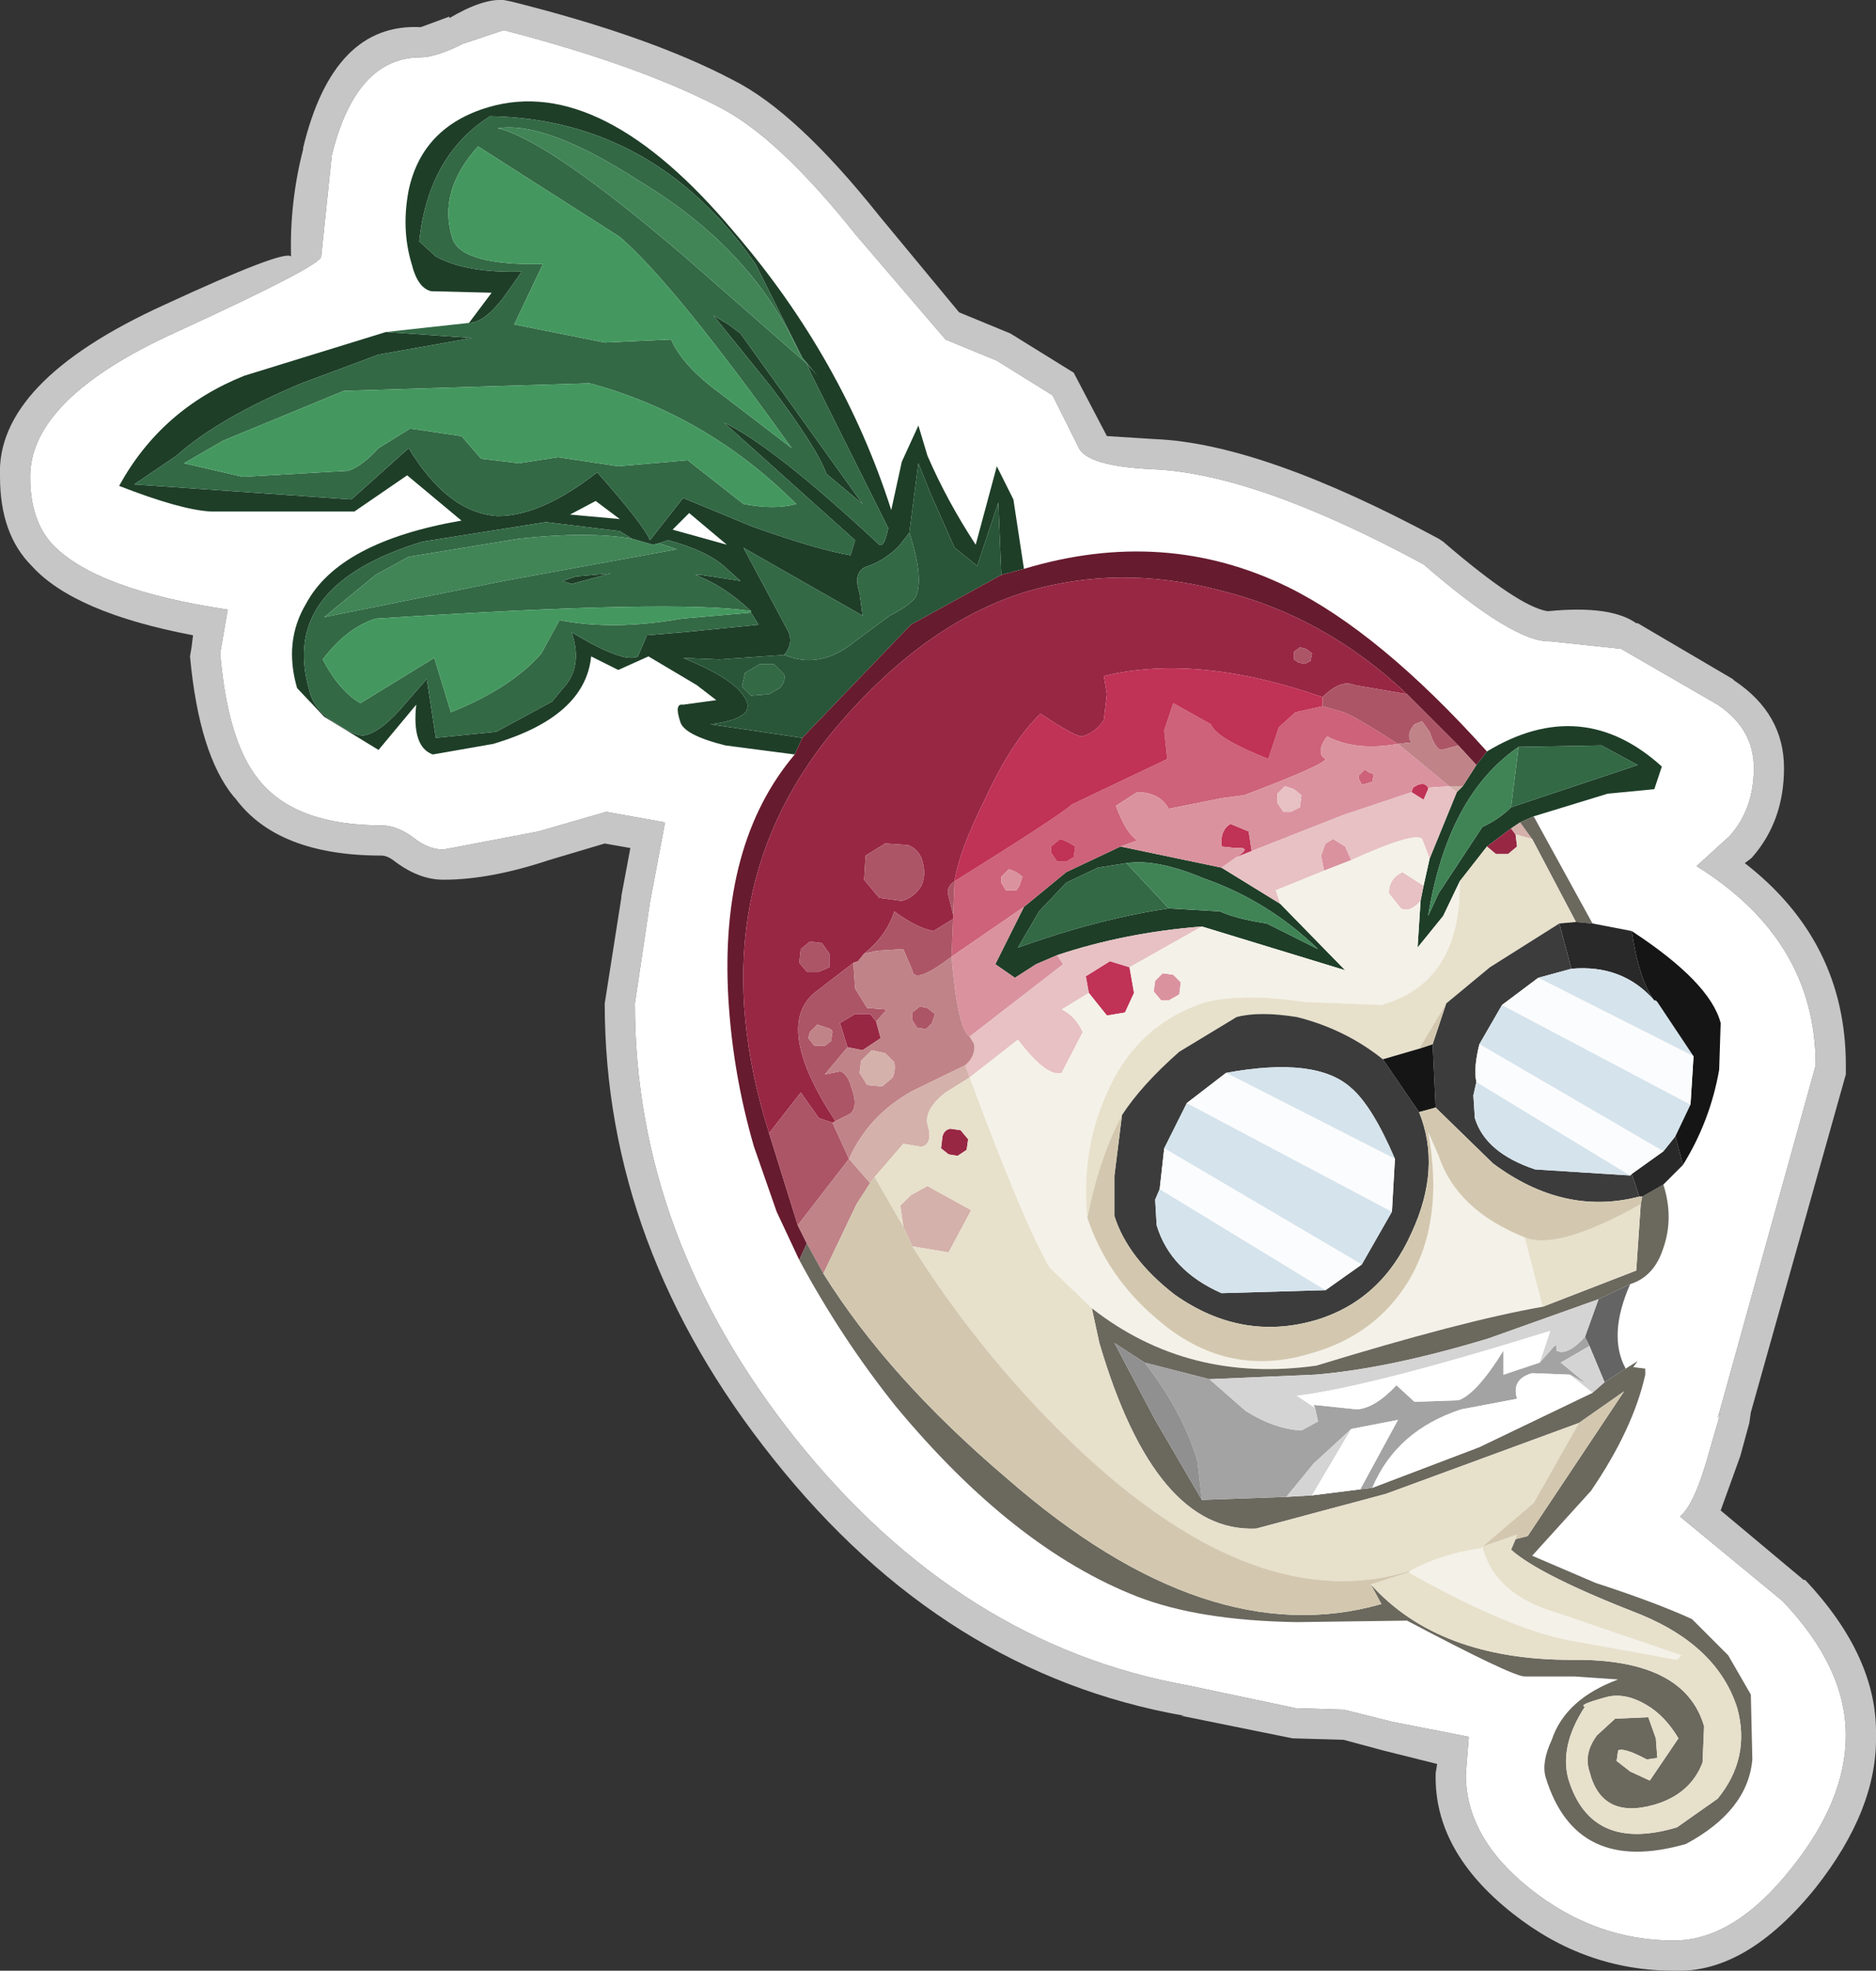 <?xml version="1.0" encoding="UTF-8" standalone="no"?>
<svg xmlns:ffdec="https://www.free-decompiler.com/flash" xmlns:xlink="http://www.w3.org/1999/xlink" ffdec:objectType="shape" height="65.3px" width="62.2px" xmlns="http://www.w3.org/2000/svg">
  <rect width="100%" height="100%" fill="#333333" stroke="none"/>
  <g transform="matrix(1.0, 0.0, 0.0, 1.0, 31.05, 32.7)">
    <path d="M-14.35 -32.7 L-14.1 -32.65 Q-9.5 -31.5 -6.75 -30.05 -4.65 -29.0 -1.9 -25.55 L0.75 -22.35 2.45 -21.65 4.55 -20.35 5.65 -18.25 7.25 -18.15 Q10.8 -18.0 16.65 -14.85 L16.8 -14.75 Q19.3 -12.6 20.25 -12.45 L20.3 -12.45 Q22.35 -12.65 23.2 -12.05 L23.25 -12.05 26.4 -10.2 26.45 -10.15 Q28.1 -9.05 28.1 -7.25 28.1 -5.5 27.05 -4.3 L27.0 -4.25 26.8 -4.1 Q30.15 -1.5 30.15 2.6 L30.15 2.9 27.0 14.1 26.95 14.45 26.65 15.55 26.0 17.35 28.75 19.65 28.8 19.65 Q31.2 22.2 31.15 24.8 31.2 27.25 29.15 29.85 26.85 32.7 24.45 32.6 21.5 32.6 19.1 30.7 16.5 28.65 16.55 26.1 L16.55 26.05 16.6 25.75 14.8 25.3 13.5 24.95 11.8 24.9 8.1 24.15 8.2 24.15 Q0.25 22.75 -5.4 15.65 -11.0 8.65 -11.0 0.55 L-10.45 -2.95 -10.45 -3.0 -10.15 -4.6 -11.0 -4.75 -12.85 -4.2 Q-14.8 -3.55 -16.35 -3.55 -17.15 -3.55 -17.95 -4.15 -18.2 -4.35 -18.4 -4.35 -21.85 -4.35 -23.25 -6.25 L-23.3 -6.3 Q-24.45 -7.7 -24.75 -10.95 L-24.7 -11.25 -24.65 -11.65 Q-28.6 -12.4 -30.0 -13.95 -31.05 -15.0 -31.05 -16.9 -31.2 -20.05 -25.6 -22.6 -21.6 -24.45 -21.4 -24.2 -21.45 -26.0 -21.0 -27.75 L-21.0 -27.8 Q-20.0 -31.95 -17.1 -31.8 L-16.15 -32.15 -16.15 -32.1 Q-15.05 -32.75 -14.35 -32.7 M-14.35 -31.7 L-15.7 -31.25 Q-16.6 -30.8 -17.1 -30.8 -19.25 -30.8 -20.05 -27.55 L-20.4 -24.2 Q-20.4 -23.9 -25.2 -21.7 -30.05 -19.5 -30.05 -16.9 -30.05 -15.45 -29.3 -14.65 -27.85 -13.15 -23.5 -12.5 L-23.75 -11.05 Q-23.5 -8.15 -22.5 -6.9 -21.3 -5.35 -18.4 -5.35 -17.9 -5.35 -17.35 -4.95 -16.85 -4.55 -16.35 -4.55 L-13.2 -5.15 -10.95 -5.8 -9.0 -5.45 -9.5 -2.8 -10.0 0.55 Q-10.0 8.3 -4.65 15.0 0.8 21.8 8.35 23.15 L11.9 23.9 13.5 23.95 15.1 24.35 17.65 24.85 17.55 26.1 Q17.55 28.2 19.7 29.9 21.85 31.6 24.45 31.6 26.45 31.6 28.35 29.2 30.15 26.95 30.15 24.8 30.15 22.55 28.05 20.35 L24.65 17.55 Q25.15 17.15 25.65 15.3 L26.0 14.1 25.9 14.3 29.15 2.6 Q29.15 -1.55 25.2 -4.0 L26.3 -5.0 Q27.1 -5.9 27.1 -7.25 27.1 -8.55 25.9 -9.35 L22.7 -11.2 20.35 -11.45 Q19.15 -11.4 16.15 -14.0 10.6 -17.0 7.2 -17.15 4.95 -17.25 4.7 -17.9 L3.85 -19.6 2.0 -20.75 0.3 -21.45 -2.7 -24.95 Q-5.25 -28.15 -7.2 -29.15 -9.9 -30.55 -14.35 -31.7" fill="#c6c6c6" fill-rule="evenodd" stroke="none"/>
    <path d="M-14.35 -31.7 Q-9.9 -30.55 -7.2 -29.15 -5.25 -28.15 -2.7 -24.95 L0.3 -21.45 2.0 -20.75 3.85 -19.6 4.7 -17.9 Q4.95 -17.25 7.2 -17.15 10.6 -17.0 16.15 -14.0 19.15 -11.4 20.35 -11.45 L22.7 -11.2 25.9 -9.35 Q27.1 -8.55 27.1 -7.25 27.1 -5.9 26.3 -5.0 L25.2 -4.0 Q29.15 -1.55 29.15 2.6 L25.9 14.3 26.0 14.1 25.65 15.3 Q25.15 17.15 24.65 17.55 L28.05 20.35 Q30.15 22.55 30.15 24.8 30.15 26.95 28.35 29.2 26.45 31.6 24.45 31.6 21.85 31.6 19.7 29.9 17.55 28.2 17.55 26.1 L17.65 24.85 15.1 24.35 13.5 23.95 11.9 23.9 8.35 23.15 Q0.8 21.8 -4.65 15.0 -10.0 8.3 -10.0 0.55 L-9.5 -2.8 -9.0 -5.45 -10.95 -5.8 -13.2 -5.15 -16.35 -4.55 Q-16.85 -4.55 -17.35 -4.95 -17.9 -5.35 -18.4 -5.35 -21.3 -5.35 -22.5 -6.9 -23.5 -8.15 -23.75 -11.05 L-23.5 -12.5 Q-27.85 -13.15 -29.3 -14.65 -30.05 -15.45 -30.05 -16.9 -30.05 -19.5 -25.2 -21.7 -20.4 -23.9 -20.4 -24.2 L-20.05 -27.55 Q-19.25 -30.8 -17.1 -30.8 -16.6 -30.8 -15.7 -31.25 L-14.35 -31.7" fill="#ffffff" fill-rule="evenodd" stroke="none"/>
    <path d="M-15.5 -22.0 L-14.75 -23.0 -16.75 -23.05 Q-17.2 -23.15 -17.4 -23.95 -17.75 -25.1 -17.5 -26.4 -17.05 -28.5 -14.85 -29.15 -11.1 -30.25 -6.7 -25.0 -3.1 -20.8 -1.5 -15.8 L-1.15 -17.4 -0.6 -18.6 -0.3 -17.6 Q0.35 -16.1 1.3 -14.65 L2.0 -17.25 2.55 -16.15 2.9 -13.85 2.15 -13.65 2.05 -16.05 1.35 -13.95 0.6 -14.55 -0.2 -16.35 -0.6 -17.35 -0.9 -15.05 -1.25 -14.6 Q-1.7 -14.15 -2.25 -13.95 -2.8 -13.8 -2.55 -13.05 L-2.45 -12.3 -6.4 -14.55 -4.9 -11.75 Q-4.75 -11.35 -5.05 -11.0 L-7.2 -10.85 -8.4 -10.9 Q-6.8 -10.25 -6.4 -9.65 -5.85 -8.9 -7.5 -8.7 L-4.45 -8.25 -4.7 -7.7 -7.0 -8.0 Q-8.4 -8.35 -8.5 -8.8 -8.7 -9.4 -8.4 -9.35 L-7.3 -9.5 -7.95 -10.0 -9.55 -10.95 -10.55 -10.5 -11.45 -10.95 Q-11.65 -8.95 -14.7 -8.05 L-16.7 -7.7 Q-17.4 -7.95 -17.25 -9.35 L-18.5 -7.85 -20.3 -8.95 -21.2 -9.9 Q-21.65 -11.45 -20.9 -12.7 -19.8 -14.75 -15.75 -15.45 L-17.55 -16.95 -19.3 -15.75 -24.05 -15.75 Q-25.05 -15.8 -27.1 -16.6 -25.7 -19.15 -22.95 -20.25 L-18.25 -21.7 -15.4 -21.5 -18.5 -20.95 -21.05 -20.0 Q-23.8 -18.85 -25.2 -17.6 L-26.6 -16.65 -19.4 -16.15 -17.5 -17.85 Q-16.2 -15.7 -14.55 -15.6 -13.1 -15.6 -11.25 -17.05 -9.7 -15.3 -9.5 -14.8 L-8.4 -16.2 -6.1 -15.25 Q-4.0 -14.5 -2.85 -14.3 L-2.7 -14.8 -7.05 -18.7 Q-5.45 -17.95 -1.95 -14.7 -1.75 -14.45 -1.6 -15.2 L-4.15 -20.3 -4.3 -20.65 -3.95 -20.25 -4.45 -20.85 -6.0 -23.95 Q-9.35 -28.75 -14.8 -28.85 -16.85 -27.55 -17.15 -24.7 L-16.6 -24.2 Q-15.6 -23.65 -13.75 -23.7 L-14.35 -22.85 Q-15.0 -22.0 -15.5 -22.0 M18.25 -7.8 Q21.4 -9.7 24.05 -7.3 L23.8 -6.55 22.25 -6.4 19.8 -5.65 19.35 -5.45 19.05 -5.25 18.25 -4.65 17.35 -3.5 16.8 -2.35 15.95 -1.3 16.05 -2.85 16.15 -3.35 16.35 -4.25 17.25 -6.45 17.45 -6.65 17.9 -7.35 18.25 -7.8 M2.9 -2.65 L4.3 -3.8 6.1 -4.65 9.45 -3.95 11.4 -2.75 13.55 -0.55 8.8 -2.0 Q6.25 -1.8 4.0 -1.05 L3.3 -0.75 2.6 -0.3 1.95 -0.75 2.9 -2.65 M6.3 -4.1 L5.35 -3.95 4.3 -3.45 3.4 -2.5 2.7 -1.3 Q5.35 -2.25 7.7 -2.6 L9.4 -2.5 Q9.95 -2.25 10.95 -2.1 L12.65 -1.25 Q11.0 -2.85 8.85 -3.6 7.3 -4.25 6.3 -4.1 M19.3 -7.95 Q16.95 -6.35 16.3 -2.35 L16.65 -3.1 18.1 -5.3 Q18.65 -5.55 19.05 -5.95 L23.25 -7.35 22.05 -8.0 19.3 -7.95 M-6.5 -21.65 L-2.45 -16.0 -3.65 -17.0 Q-3.95 -17.85 -5.5 -19.9 L-7.4 -22.25 -6.9 -21.95 -6.5 -21.65 M-9.2 -14.7 L-9.4 -14.65 -10.1 -14.85 -10.5 -15.1 -12.95 -15.4 -17.05 -14.75 Q-21.8 -13.3 -20.8 -9.85 -20.65 -9.15 -19.85 -8.7 -19.2 -8.25 -18.9 -8.35 -18.35 -8.5 -17.6 -9.4 L-16.9 -10.2 -16.6 -8.25 -14.6 -8.45 -12.75 -9.45 -12.25 -10.05 Q-11.75 -10.75 -12.1 -11.75 -10.35 -10.7 -9.9 -10.95 L-9.6 -11.65 -8.4 -11.75 -5.9 -12.0 -6.15 -12.4 -6.15 -12.45 Q-7.05 -13.3 -8.0 -13.65 L-7.8 -13.65 -6.5 -13.45 -7.0 -13.9 Q-7.6 -14.45 -8.9 -14.8 L-9.2 -14.7 M-8.2 -15.7 L-8.75 -15.15 -6.95 -14.65 -8.2 -15.7 M-10.5 -15.5 L-11.3 -16.1 -12.15 -15.65 -10.5 -15.5 M-12.1 -13.35 L-12.4 -13.45 -11.95 -13.6 -10.8 -13.7 -12.1 -13.35" fill="#1e3e28" fill-rule="evenodd" stroke="none"/>
    <path d="M-4.45 -8.25 L-7.5 -8.7 Q-5.85 -8.9 -6.4 -9.65 -6.8 -10.25 -8.4 -10.9 L-7.2 -10.85 -5.05 -11.0 Q-3.85 -10.5 -2.7 -11.45 L-1.55 -12.3 Q-0.95 -12.6 -0.7 -12.9 -0.4 -13.5 -0.9 -15.05 L-0.6 -17.35 -0.2 -16.35 0.6 -14.55 1.35 -13.95 2.05 -16.05 2.15 -13.65 -0.85 -12.0 -4.45 -8.25 M-6.45 -9.95 L-6.15 -9.65 -5.55 -9.7 -5.2 -9.9 Q-5.0 -10.1 -5.05 -10.35 L-5.4 -10.7 -5.85 -10.7 -6.35 -10.4 -6.45 -9.95" fill="#295638" fill-rule="evenodd" stroke="none"/>
    <path d="M-4.7 -7.7 L-4.45 -8.25 -0.85 -12.0 2.15 -13.65 2.9 -13.85 Q7.55 -15.25 11.65 -13.25 14.7 -11.75 18.25 -7.8 L17.9 -7.35 17.3 -8.0 15.6 -9.7 Q12.85 -12.3 9.35 -13.15 6.05 -14.0 3.0 -13.1 -0.45 -12.05 -3.45 -8.45 -8.0 -2.9 -5.55 4.85 L-4.6 7.9 -4.3 8.5 -4.55 9.05 -5.3 7.45 -6.05 5.3 Q-6.75 2.9 -6.9 0.4 -7.2 -4.75 -4.7 -7.7" fill="#671b2e" fill-rule="evenodd" stroke="none"/>
    <path d="M-5.55 4.85 Q-8.0 -2.9 -3.45 -8.45 -0.45 -12.05 3.0 -13.1 6.05 -14.0 9.35 -13.15 12.85 -12.3 15.6 -9.7 L13.85 -10.0 Q13.4 -10.2 12.8 -9.6 8.65 -11.05 5.55 -10.3 L5.65 -9.7 5.55 -8.85 Q5.3 -8.45 4.85 -8.3 4.65 -8.25 3.45 -9.05 2.5 -8.15 1.6 -6.2 0.75 -4.5 0.6 -3.5 0.3 -3.3 0.4 -3.0 L0.55 -2.4 0.55 -2.3 0.55 -2.25 -0.1 -1.85 Q-0.65 -1.95 -1.4 -2.5 -1.65 -1.7 -2.4 -1.1 L-2.6 -0.85 -2.75 -0.8 -4.05 0.2 Q-5.4 1.35 -3.35 4.45 L-3.45 4.5 -3.9 4.35 -4.5 3.5 -5.55 4.85 M11.85 -10.85 L12.0 -10.75 12.2 -10.7 12.4 -10.8 12.45 -11.05 12.25 -11.2 12.05 -11.25 11.85 -11.1 11.85 -10.85 M19.05 -5.25 L19.2 -5.05 19.25 -4.65 18.95 -4.4 18.55 -4.4 18.25 -4.65 19.05 -5.25 M-2.4 -3.55 L-1.9 -2.95 -1.15 -2.85 Q-0.75 -2.95 -0.5 -3.35 -0.35 -3.7 -0.45 -4.1 -0.55 -4.55 -0.95 -4.7 L-1.7 -4.75 -2.35 -4.35 -2.4 -3.55 M-4.55 -0.8 L-4.3 -0.5 -3.9 -0.5 -3.55 -0.65 -3.55 -1.1 -3.8 -1.45 -4.2 -1.5 -4.5 -1.25 -4.55 -0.8 M-2.0 1.15 L-1.85 1.7 -2.45 2.1 -2.95 2.0 -3.2 1.2 -2.7 0.9 -2.2 0.9 -2.0 1.15 M0.15 5.35 L0.2 4.95 Q0.25 4.75 0.45 4.7 L0.8 4.75 1.05 5.05 1.0 5.4 0.7 5.6 0.4 5.55 0.15 5.35" fill="#982744" fill-rule="evenodd" stroke="none"/>
    <path d="M0.6 -3.5 Q4.05 -5.65 4.5 -6.05 L7.65 -7.55 7.55 -8.5 7.85 -9.4 9.1 -8.7 Q9.25 -8.25 11.0 -7.55 L11.35 -8.6 11.9 -9.1 12.8 -9.3 13.5 -9.1 Q13.9 -8.95 15.3 -8.05 13.9 -7.8 12.95 -8.3 12.55 -7.75 12.9 -7.55 12.85 -7.35 10.2 -6.35 L9.45 -6.25 7.7 -5.9 Q7.4 -6.45 6.65 -6.45 L5.95 -6.0 Q6.25 -5.15 6.65 -4.85 L6.1 -4.65 4.3 -3.8 2.9 -2.65 0.5 -1.0 0.55 -2.25 0.55 -2.3 0.55 -2.4 0.6 -3.5 M3.8 -4.45 L4.0 -4.15 4.3 -4.15 4.55 -4.3 4.6 -4.65 4.35 -4.8 4.1 -4.9 3.8 -4.65 3.8 -4.45 M2.15 -3.45 L2.3 -3.2 2.65 -3.2 2.75 -3.35 2.85 -3.65 2.65 -3.8 2.4 -3.9 2.15 -3.65 2.15 -3.45 M14.0 -6.9 L14.0 -7.0 14.2 -7.2 14.35 -7.1 14.5 -7.05 14.45 -6.8 14.3 -6.75 14.1 -6.7 14.0 -6.9" fill="#cd627a" fill-rule="evenodd" stroke="none"/>
    <path d="M12.8 -9.3 L11.9 -9.1 11.35 -8.6 11.0 -7.55 Q9.25 -8.25 9.1 -8.7 L7.85 -9.4 7.55 -8.5 7.65 -7.55 4.5 -6.05 Q4.05 -5.65 0.6 -3.5 0.75 -4.5 1.6 -6.2 2.5 -8.15 3.45 -9.05 4.65 -8.25 4.85 -8.3 5.3 -8.45 5.55 -8.85 L5.65 -9.7 5.55 -10.3 Q8.65 -11.05 12.8 -9.6 L12.8 -9.3 M3.8 -4.45 L3.8 -4.65 4.1 -4.9 4.35 -4.8 4.6 -4.65 4.55 -4.3 4.3 -4.15 4.0 -4.15 3.8 -4.45 M9.95 -4.3 Q10.5 -4.65 9.9 -4.6 L9.45 -4.65 Q9.4 -5.2 9.75 -5.4 L10.35 -5.15 10.45 -4.5 9.95 -4.3 M15.75 -6.45 L15.8 -6.6 Q16.15 -6.85 16.3 -6.6 L16.3 -6.55 16.15 -6.2 15.75 -6.45 M5.05 0.2 L4.95 -0.35 5.75 -0.85 6.4 -0.65 6.55 0.2 6.25 0.85 5.65 0.95 5.05 0.2" fill="#c03256" fill-rule="evenodd" stroke="none"/>
    <path d="M0.5 -1.0 L2.9 -2.65 1.95 -0.75 2.6 -0.3 3.3 -0.75 4.0 -1.05 4.2 -0.75 1.1 1.65 Q0.7 1.4 0.5 -1.0 M6.1 -4.65 L6.65 -4.85 Q6.25 -5.15 5.95 -6.0 L6.65 -6.45 Q7.4 -6.45 7.7 -5.9 L9.45 -6.25 10.2 -6.35 Q12.85 -7.35 12.9 -7.55 12.55 -7.75 12.95 -8.3 13.9 -7.8 15.3 -8.05 L17.0 -6.65 16.3 -6.6 Q16.15 -6.85 15.8 -6.6 L15.75 -6.45 13.5 -5.7 10.45 -4.5 10.35 -5.15 9.75 -5.4 Q9.4 -5.2 9.45 -4.65 L9.9 -4.6 Q10.5 -4.65 9.95 -4.3 L9.45 -3.95 6.1 -4.65 M2.15 -3.45 L2.15 -3.65 2.4 -3.9 2.65 -3.8 2.85 -3.65 2.75 -3.35 2.65 -3.2 2.3 -3.2 2.15 -3.45 M7.2 0.15 L7.25 -0.2 7.5 -0.45 7.85 -0.4 8.1 -0.15 8.05 0.25 7.7 0.45 7.45 0.45 7.2 0.15 M12.85 -3.85 L12.75 -4.35 12.9 -4.75 13.15 -4.9 13.55 -4.65 13.75 -4.2 12.85 -3.85 M11.3 -6.1 L11.5 -5.8 11.75 -5.8 12.05 -5.95 12.1 -6.35 11.85 -6.55 11.55 -6.65 11.3 -6.4 11.3 -6.1 M14.0 -6.9 L14.1 -6.7 14.3 -6.75 14.45 -6.8 14.5 -7.05 14.35 -7.1 14.2 -7.2 14.0 -7.0 14.0 -6.9" fill="#da929f" fill-rule="evenodd" stroke="none"/>
    <path d="M15.6 -9.7 L17.3 -8.0 16.75 -7.85 Q16.55 -7.85 16.35 -8.45 L16.1 -8.8 15.85 -8.7 Q15.55 -8.35 15.75 -8.1 L15.3 -8.05 Q13.9 -8.95 13.5 -9.1 L12.8 -9.3 12.8 -9.6 Q13.4 -10.2 13.85 -10.0 L15.6 -9.7 M0.6 -3.5 L0.55 -2.4 0.4 -3.0 Q0.3 -3.3 0.6 -3.5 M0.55 -2.25 L0.5 -1.0 Q-0.75 -0.05 -0.8 -0.55 L-1.1 -1.25 -1.95 -1.2 -2.4 -1.1 Q-1.65 -1.7 -1.4 -2.5 -0.65 -1.95 -0.1 -1.85 L0.55 -2.25 M11.85 -10.85 L11.85 -11.1 12.05 -11.25 12.25 -11.2 12.45 -11.05 12.4 -10.8 12.2 -10.7 12.0 -10.75 11.85 -10.85 M-4.55 -0.8 L-4.5 -1.25 -4.2 -1.5 -3.8 -1.45 -3.55 -1.1 -3.55 -0.65 -3.9 -0.5 -4.3 -0.5 -4.55 -0.8 M-2.4 -3.55 L-2.35 -4.35 -1.7 -4.75 -0.95 -4.7 Q-0.55 -4.55 -0.45 -4.1 -0.35 -3.7 -0.5 -3.35 -0.75 -2.95 -1.15 -2.85 L-1.9 -2.95 -2.4 -3.55 M-2.75 -0.8 L-2.75 -0.7 -2.7 0.05 -2.3 0.7 -1.65 0.75 -2.0 1.15 -2.2 0.9 -2.7 0.9 -3.2 1.2 -2.95 2.0 -3.7 2.9 -3.2 2.8 Q-2.95 2.85 -2.8 3.4 -2.6 3.95 -2.85 4.2 L-3.35 4.45 Q-5.4 1.35 -4.05 0.2 L-2.75 -0.8 M-3.45 4.5 L-2.9 5.7 -4.6 7.9 -5.55 4.85 -4.5 3.5 -3.9 4.35 -3.45 4.5 M-0.8 1.1 L-0.8 0.85 -0.55 0.65 -0.3 0.7 -0.05 0.9 -0.15 1.2 -0.35 1.4 -0.65 1.35 -0.8 1.1 M-4.25 1.7 L-4.05 1.95 -3.7 1.95 -3.5 1.8 -3.45 1.5 Q-3.45 1.4 -3.65 1.35 L-3.95 1.25 -4.2 1.5 -4.25 1.7" fill="#ac5566" fill-rule="evenodd" stroke="none"/>
    <path d="M-15.5 -22.0 Q-15.0 -22.0 -14.35 -22.85 L-13.75 -23.7 Q-15.6 -23.65 -16.6 -24.2 L-17.15 -24.7 Q-16.85 -27.55 -14.8 -28.85 -9.35 -28.75 -6.0 -23.95 L-4.45 -20.85 -4.55 -21.0 Q-6.1 -24.45 -9.85 -26.7 -12.95 -28.7 -14.55 -28.45 -12.85 -28.05 -8.3 -24.15 L-4.3 -20.65 -4.15 -20.3 -1.6 -15.2 Q-1.75 -14.45 -1.95 -14.7 -5.45 -17.95 -7.05 -18.7 L-2.7 -14.8 -2.85 -14.3 Q-4.0 -14.5 -6.1 -15.25 L-8.4 -16.2 -9.5 -14.8 Q-9.7 -15.3 -11.25 -17.05 -13.1 -15.6 -14.55 -15.6 -16.2 -15.7 -17.5 -17.85 L-19.4 -16.15 -26.6 -16.65 -25.2 -17.6 Q-23.8 -18.85 -21.05 -20.0 L-18.5 -20.95 -15.4 -21.5 -18.25 -21.7 -15.5 -22.0 M-5.05 -11.0 Q-4.75 -11.35 -4.9 -11.75 L-6.4 -14.55 -2.45 -12.3 -2.55 -13.05 Q-2.8 -13.8 -2.25 -13.95 -1.7 -14.15 -1.25 -14.6 L-0.9 -15.05 Q-0.4 -13.5 -0.7 -12.9 -0.95 -12.6 -1.55 -12.3 L-2.7 -11.45 Q-3.85 -10.5 -5.05 -11.0 M7.7 -2.6 Q5.35 -2.25 2.7 -1.3 L3.4 -2.5 4.3 -3.45 5.35 -3.95 6.3 -4.1 7.7 -2.6 M19.3 -7.95 L22.05 -8.0 23.25 -7.35 19.05 -5.95 19.3 -7.95 M-15.2 -27.85 Q-16.55 -26.35 -16.05 -24.8 -15.75 -23.9 -13.05 -23.95 L-14.0 -21.95 -11.0 -21.35 -8.8 -21.45 Q-8.4 -20.55 -7.15 -19.65 L-4.8 -17.85 Q-8.7 -23.3 -10.5 -24.85 L-15.2 -27.85 M-8.25 -17.45 L-6.4 -16.0 Q-5.35 -15.8 -4.65 -16.0 -7.6 -18.95 -11.5 -20.0 L-19.65 -19.75 -23.65 -18.1 -24.95 -17.35 -23.0 -16.9 -19.5 -17.1 Q-19.05 -17.25 -18.5 -17.85 L-17.45 -18.5 -15.75 -18.25 -15.1 -17.5 -13.85 -17.35 -12.55 -17.55 -10.55 -17.25 -8.25 -17.45 M-6.5 -21.65 L-6.9 -21.95 -7.4 -22.25 -5.5 -19.9 Q-3.95 -17.85 -3.65 -17.0 L-2.45 -16.0 -6.5 -21.65 M-10.1 -14.85 Q-11.55 -15.1 -13.85 -14.85 L-17.5 -14.25 -18.6 -13.65 -20.3 -12.25 -14.35 -13.45 -8.6 -14.5 -9.2 -14.7 -8.9 -14.8 Q-7.6 -14.45 -7.0 -13.9 L-6.5 -13.45 -7.8 -13.65 -8.0 -13.65 Q-7.05 -13.3 -6.15 -12.45 -8.6 -12.85 -18.6 -12.2 -19.55 -11.9 -20.35 -10.85 -19.8 -9.8 -19.1 -9.4 L-16.65 -10.9 -16.1 -9.1 Q-14.1 -9.9 -13.1 -11.05 L-12.5 -12.15 Q-10.7 -11.8 -8.45 -12.2 L-6.15 -12.4 -5.9 -12.0 -8.4 -11.75 -9.6 -11.65 -9.9 -10.95 Q-10.35 -10.7 -12.1 -11.75 -11.75 -10.75 -12.25 -10.05 L-12.75 -9.45 -14.6 -8.45 -16.6 -8.25 -16.9 -10.2 -17.6 -9.4 Q-18.35 -8.5 -18.9 -8.35 -19.2 -8.25 -19.85 -8.7 -20.65 -9.15 -20.8 -9.85 -21.8 -13.3 -17.05 -14.75 L-12.95 -15.4 -10.5 -15.1 -10.1 -14.85 M-12.1 -13.35 L-10.8 -13.7 -11.95 -13.6 -12.4 -13.45 -12.1 -13.35 M-6.45 -9.95 L-6.35 -10.4 -5.85 -10.7 -5.4 -10.7 -5.05 -10.35 Q-5.0 -10.1 -5.2 -9.9 L-5.55 -9.7 -6.15 -9.65 -6.45 -9.95" fill="#336945" fill-rule="evenodd" stroke="none"/>
    <path d="M1.1 1.65 L4.2 -0.75 4.0 -1.05 Q6.25 -1.8 8.8 -2.0 L6.4 -0.65 5.75 -0.85 4.95 -0.35 5.05 0.2 4.15 0.75 Q4.6 0.95 4.85 1.5 L4.15 2.85 Q3.65 3.0 2.7 1.75 L1.1 3.0 0.95 2.6 Q1.3 2.3 1.25 1.9 L1.1 1.65 M9.95 -4.3 L10.45 -4.5 13.5 -5.7 15.75 -6.45 16.15 -6.2 16.3 -6.55 16.3 -6.6 17.0 -6.65 17.25 -6.45 16.35 -4.25 16.1 -4.9 Q15.85 -5.15 13.75 -4.2 L13.55 -4.65 13.15 -4.9 12.9 -4.75 12.75 -4.35 12.85 -3.85 11.25 -3.2 11.4 -2.75 9.45 -3.95 9.95 -4.3 M11.3 -6.1 L11.3 -6.4 11.55 -6.65 11.85 -6.55 12.1 -6.35 12.05 -5.95 11.75 -5.8 11.5 -5.8 11.3 -6.1 M16.05 -2.85 Q15.7 -2.45 15.4 -2.6 L15.0 -3.1 Q15.0 -3.6 15.45 -3.8 L16.15 -3.35 16.05 -2.85" fill="#e7c1c3" fill-rule="evenodd" stroke="none"/>
    <path d="M7.2 0.15 L7.45 0.45 7.7 0.45 8.05 0.25 8.1 -0.15 7.85 -0.4 7.5 -0.45 7.25 -0.2 7.2 0.15 M5.05 0.2 L5.65 0.95 6.25 0.85 6.55 0.2 6.4 -0.65 8.8 -2.0 13.55 -0.55 11.4 -2.75 11.25 -3.2 12.85 -3.85 13.75 -4.2 Q15.85 -5.15 16.1 -4.9 L16.35 -4.25 16.15 -3.35 15.45 -3.8 Q15.0 -3.6 15.0 -3.1 L15.4 -2.6 Q15.7 -2.45 16.05 -2.85 L15.95 -1.3 16.8 -2.35 17.35 -3.5 Q17.4 -0.15 14.75 0.6 L12.2 0.5 Q10.2 0.2 8.95 0.5 6.55 1.25 5.55 3.75 4.8 5.55 5.0 7.65 5.65 9.6 7.3 11.0 9.6 13.0 12.4 12.15 14.55 11.55 15.65 9.75 16.85 7.75 16.3 4.8 L16.65 5.6 Q17.25 7.4 19.5 8.3 L20.1 10.6 Q17.5 11.05 12.6 12.55 8.35 13.15 5.15 10.65 L3.75 9.3 Q2.9 7.85 1.1 3.0 L2.7 1.75 Q3.65 3.0 4.15 2.85 L4.85 1.5 Q4.6 0.95 4.15 0.75 L5.05 0.2 M15.7 19.35 Q16.7 18.8 18.05 18.6 L18.1 18.55 Q18.5 20.15 20.6 20.75 L24.7 22.15 24.55 22.3 21.25 21.7 Q19.2 21.4 15.65 19.4 L15.7 19.35" fill="#f4f1e8" fill-rule="evenodd" stroke="none"/>
    <path d="M7.7 -2.6 L6.3 -4.1 Q7.3 -4.25 8.85 -3.6 11.0 -2.85 12.65 -1.25 L10.95 -2.1 Q9.95 -2.25 9.4 -2.5 L7.7 -2.6 M19.05 -5.95 Q18.65 -5.55 18.1 -5.3 L16.65 -3.1 16.3 -2.35 Q16.95 -6.35 19.3 -7.95 L19.05 -5.95" fill="#408456" fill-rule="evenodd" stroke="none"/>
    <path d="M17.3 -8.0 L17.9 -7.35 17.45 -6.65 17.0 -6.65 15.3 -8.05 15.75 -8.1 Q15.55 -8.35 15.85 -8.7 L16.1 -8.8 16.35 -8.45 Q16.55 -7.85 16.75 -7.85 L17.3 -8.0 M-2.0 1.15 L-1.65 0.75 -2.3 0.7 -2.7 0.05 -2.75 -0.7 -2.75 -0.8 -2.6 -0.85 -2.4 -1.1 -1.95 -1.2 -1.1 -1.25 -0.8 -0.55 Q-0.75 -0.05 0.5 -1.0 0.7 1.4 1.1 1.65 L1.25 1.9 Q1.3 2.3 0.95 2.6 L-0.8 3.45 Q-2.25 4.25 -2.9 5.7 L-3.45 4.5 -3.35 4.45 -2.85 4.2 Q-2.6 3.95 -2.8 3.4 -2.95 2.85 -3.2 2.8 L-3.7 2.9 -2.95 2.0 -2.45 2.1 -1.85 1.7 -2.0 1.15 M-0.8 1.1 L-0.65 1.35 -0.35 1.4 -0.15 1.2 -0.05 0.9 -0.3 0.7 -0.55 0.65 -0.8 0.85 -0.8 1.1 M-2.55 2.85 L-2.3 3.25 -1.8 3.3 -1.45 3.0 Q-1.35 2.75 -1.4 2.5 L-1.7 2.2 -2.15 2.1 -2.5 2.45 -2.55 2.85 M-4.25 1.7 L-4.2 1.5 -3.95 1.25 -3.65 1.35 Q-3.45 1.4 -3.45 1.5 L-3.5 1.8 -3.7 1.95 -4.05 1.95 -4.25 1.7 M-4.6 7.9 L-2.9 5.7 -2.2 6.5 -2.65 7.2 -3.75 9.5 -4.3 8.5 -4.6 7.9" fill="#c08388" fill-rule="evenodd" stroke="none"/>
    <path d="M17.25 -6.45 L17.0 -6.65 17.45 -6.65 17.25 -6.45 M19.05 -5.25 L19.35 -5.45 19.75 -4.9 19.2 -5.05 19.05 -5.25 M-2.9 5.7 Q-2.25 4.25 -0.8 3.45 L0.95 2.6 1.1 3.0 0.3 3.5 Q-0.4 4.05 -0.3 4.55 -0.1 5.2 -0.5 5.3 L-1.1 5.2 -2.05 6.3 -2.2 6.5 -2.9 5.7 M-2.55 2.85 L-2.5 2.45 -2.15 2.1 -1.7 2.2 -1.4 2.5 Q-1.35 2.75 -1.45 3.0 L-1.8 3.3 -2.3 3.25 -2.55 2.85 M-1.1 7.95 L-1.2 7.25 -0.85 6.9 -0.3 6.6 1.15 7.4 0.4 8.8 -0.8 8.6 -1.1 7.95" fill="#d4b1aa" fill-rule="evenodd" stroke="none"/>
    <path d="M19.8 -5.65 L21.75 -2.1 21.2 -2.15 19.75 -4.9 19.35 -5.45 19.8 -5.65 M24.1 6.55 Q24.45 7.65 24.1 8.65 23.8 9.6 23.0 9.85 L21.95 10.35 18.3 11.65 Q15.0 12.65 12.55 12.85 L9.05 13.0 6.9 12.45 5.9 11.8 7.25 14.35 8.8 17.0 11.6 16.9 12.45 16.85 14.05 16.65 14.45 16.6 18.0 15.25 21.75 13.45 22.15 13.1 22.85 12.65 23.25 12.4 23.1 12.6 23.5 12.65 23.5 12.85 Q23.1 14.65 21.7 16.7 L19.75 18.85 21.85 19.75 Q23.85 20.4 25.05 20.95 L26.25 22.15 27.0 23.45 27.05 25.6 Q26.9 27.3 24.85 28.4 21.2 29.45 20.2 26.2 20.05 25.7 20.4 24.95 20.85 23.6 22.6 22.95 L21.15 22.85 19.5 22.85 Q19.1 22.85 15.6 21.0 L11.95 21.05 Q8.7 21.0 6.65 20.2 2.55 18.6 -1.35 13.9 -3.15 11.65 -4.55 9.05 L-4.3 8.5 -3.75 9.5 Q-1.6 12.95 2.35 16.3 9.0 22.1 14.75 20.45 L14.4 19.8 Q16.65 22.3 21.05 22.3 24.8 22.25 25.45 24.5 L25.4 25.7 Q25.0 26.75 23.8 27.1 22.05 27.6 21.65 26.0 21.45 25.4 21.9 24.8 L22.5 24.25 23.6 24.2 23.85 24.9 23.9 25.55 23.55 25.6 Q22.8 25.2 22.6 25.3 L22.55 25.65 23.0 26.0 23.65 26.3 24.6 24.9 Q24.15 24.15 23.55 23.8 22.8 23.35 22.15 23.55 21.25 23.8 21.5 23.85 20.65 25.15 20.95 26.25 21.7 28.7 24.55 27.85 L25.9 26.9 Q27.0 25.55 26.55 23.9 25.9 21.85 23.35 20.8 20.0 19.5 19.05 18.65 L19.2 18.3 19.6 18.2 22.8 13.4 21.3 14.45 14.9 16.8 10.6 17.95 Q7.25 18.1 5.4 11.8 L5.15 10.65 Q8.35 13.15 12.6 12.55 17.5 11.05 20.1 10.6 L23.2 9.4 23.35 7.2 23.4 6.95 24.1 6.55" fill="#6b685e" fill-rule="evenodd" stroke="none"/>
    <path d="M19.75 -4.9 L21.2 -2.15 20.65 -2.1 18.35 -0.65 16.9 0.55 16.0 2.05 14.8 2.4 Q13.55 1.4 11.95 1.0 10.7 0.8 9.95 1.0 L8.05 2.15 Q6.8 3.25 6.15 4.25 5.4 5.65 5.0 7.65 4.8 5.55 5.55 3.75 6.55 1.25 8.95 0.5 10.2 0.2 12.2 0.5 L14.75 0.6 Q17.4 -0.15 17.35 -3.5 L18.25 -4.65 18.55 -4.4 18.95 -4.4 19.25 -4.65 19.2 -5.05 19.75 -4.9 M-2.05 6.3 L-1.1 5.2 -0.5 5.3 Q-0.1 5.2 -0.3 4.55 -0.4 4.05 0.3 3.5 L1.1 3.0 Q2.9 7.85 3.75 9.3 L5.15 10.65 5.4 11.8 Q7.25 18.1 10.6 17.95 L14.9 16.8 21.3 14.45 19.8 17.1 18.1 18.55 18.05 18.6 Q16.7 18.8 15.7 19.35 10.7 20.9 4.8 15.4 1.6 12.4 -0.8 8.6 L0.4 8.8 1.15 7.4 -0.3 6.6 -0.85 6.9 -1.2 7.25 -1.1 7.95 -2.05 6.3 M23.35 7.2 L23.2 9.4 20.1 10.6 19.5 8.3 Q20.6 8.75 23.35 7.2 M19.2 18.3 L19.05 18.65 Q20.0 19.5 23.35 20.8 25.9 21.85 26.55 23.9 27.0 25.55 25.9 26.9 L24.55 27.85 Q21.7 28.7 20.95 26.25 20.65 25.15 21.5 23.85 21.25 23.8 22.15 23.55 22.8 23.35 23.55 23.8 24.15 24.15 24.6 24.9 L23.65 26.3 23.0 26.0 22.55 25.65 22.6 25.3 Q22.8 25.2 23.55 25.6 L23.9 25.55 23.85 24.9 23.6 24.2 22.5 24.25 21.9 24.8 Q21.45 25.4 21.65 26.0 22.05 27.6 23.8 27.1 25.0 26.75 25.4 25.7 L25.45 24.5 Q24.8 22.25 21.05 22.3 16.65 22.3 14.4 19.8 L15.65 19.4 Q19.2 21.4 21.25 21.7 L24.55 22.3 24.7 22.15 20.6 20.75 Q18.5 20.15 18.1 18.55 L19.25 18.15 19.2 18.3 M0.15 5.35 L0.4 5.55 0.7 5.6 1.0 5.4 1.05 5.05 0.8 4.75 0.45 4.7 Q0.25 4.75 0.2 4.95 L0.15 5.35" fill="#e7e0cb" fill-rule="evenodd" stroke="none"/>
    <path d="M21.75 -2.1 L23.05 -1.85 Q23.3 -0.2 23.8 0.45 22.75 -0.75 21.05 -0.6 L20.65 -2.1 21.2 -2.15 21.75 -2.1 M24.75 5.9 L24.1 6.55 23.4 6.95 23.3 6.95 23.05 6.2 24.1 5.45 24.5 4.95 24.75 5.9" fill="#292929" fill-rule="evenodd" stroke="none"/>
    <path d="M20.65 -2.1 L21.05 -0.6 19.95 -0.3 18.75 0.6 18.0 1.9 Q17.8 2.7 17.9 3.15 L17.8 3.6 17.85 4.35 Q18.2 5.5 19.85 6.05 L23.0 6.25 23.05 6.2 23.3 6.95 Q20.8 7.6 18.45 5.85 L16.55 4.0 16.45 1.9 16.9 0.55 18.35 -0.65 20.65 -2.1 M6.15 4.25 Q6.8 3.25 8.05 2.15 L9.95 1.0 Q10.7 0.8 11.95 1.0 13.55 1.4 14.8 2.4 L16.0 4.15 Q16.75 6.0 15.75 8.15 14.75 10.4 12.55 11.05 10.1 11.75 7.9 10.2 6.35 9.0 5.9 7.6 L5.9 6.25 6.15 4.25 M12.9 10.05 L14.1 9.2 15.1 7.45 15.2 5.7 Q14.45 3.95 13.75 3.35 12.6 2.3 9.6 2.85 L8.3 3.85 7.55 5.35 7.4 6.7 7.25 7.05 7.3 7.9 Q7.75 9.4 9.45 10.15 L12.9 10.05" fill="#3c3c3c" fill-rule="evenodd" stroke="none"/>
    <path d="M21.05 -0.6 Q22.75 -0.75 23.8 0.45 L23.85 0.45 23.9 0.5 25.1 2.3 19.95 -0.3 21.05 -0.6 M24.5 4.95 L24.1 5.45 18.0 1.9 18.75 0.6 25.0 3.9 24.5 4.95 M23.0 6.25 L19.85 6.05 Q18.2 5.5 17.85 4.35 L17.8 3.6 17.9 3.15 23.0 6.25 M14.1 9.2 L7.55 5.35 8.3 3.85 15.1 7.45 14.1 9.2 M7.4 6.7 L12.9 10.05 9.45 10.15 Q7.75 9.4 7.3 7.9 L7.25 7.05 7.4 6.7 M9.6 2.85 Q12.6 2.3 13.75 3.35 14.45 3.95 15.2 5.7 L9.6 2.85" fill="#d5e3ec" fill-rule="evenodd" stroke="none"/>
    <path d="M23.05 -1.85 Q25.65 -0.15 26.0 1.2 L25.95 2.75 Q25.65 4.45 24.75 5.9 L24.5 4.95 25.0 3.9 25.1 2.3 23.9 0.5 23.85 0.45 23.8 0.45 Q23.3 -0.2 23.05 -1.85 M16.0 2.05 L16.45 1.9 16.55 4.0 16.0 4.15 14.8 2.4 16.0 2.05" fill="#151515" fill-rule="evenodd" stroke="none"/>
    <path d="M19.95 -0.3 L25.1 2.3 25.0 3.9 18.75 0.6 19.95 -0.3 M18.0 1.9 L24.1 5.45 23.05 6.2 23.0 6.25 17.9 3.15 Q17.8 2.7 18.0 1.9 M14.1 9.2 L12.9 10.05 7.4 6.7 7.55 5.35 14.1 9.2 M15.1 7.45 L8.3 3.85 9.6 2.85 15.2 5.7 15.1 7.45" fill="#fbfcfd" fill-rule="evenodd" stroke="none"/>
    <path d="M-2.2 6.5 L-2.05 6.3 -1.1 7.95 -0.8 8.6 Q1.6 12.4 4.8 15.4 10.7 20.9 15.7 19.35 L15.65 19.4 14.4 19.8 14.75 20.45 Q9.0 22.1 2.35 16.3 -1.6 12.95 -3.75 9.5 L-2.65 7.2 -2.2 6.5 M18.1 18.55 L19.8 17.1 21.3 14.45 22.8 13.4 19.6 18.2 19.2 18.3 19.25 18.15 18.1 18.55 M23.3 6.95 L23.4 6.95 23.35 7.2 Q20.6 8.75 19.5 8.3 17.25 7.4 16.65 5.6 L16.3 4.8 Q16.85 7.75 15.65 9.75 14.55 11.55 12.4 12.15 9.6 13.0 7.3 11.0 5.65 9.6 5.0 7.65 5.4 5.65 6.15 4.25 L5.9 6.25 5.9 7.6 Q6.35 9.0 7.9 10.2 10.1 11.75 12.55 11.05 14.75 10.4 15.75 8.15 16.75 6.0 16.0 4.15 L16.55 4.0 18.45 5.85 Q20.8 7.6 23.3 6.95 M16.0 2.05 L16.9 0.55 16.45 1.9 16.0 2.05" fill="#d3c8af" fill-rule="evenodd" stroke="none"/>
    <path d="M23.0 9.85 Q22.25 11.55 22.85 12.65 L22.15 13.1 21.65 11.9 21.5 11.6 21.95 10.35 23.0 9.85" fill="#646464" fill-rule="evenodd" stroke="none"/>
    <path d="M9.05 13.0 L10.25 14.05 Q11.2 14.65 12.1 14.7 L12.65 14.4 12.55 13.95 12.5 13.85 13.95 14.0 Q14.55 13.95 15.25 13.2 L15.85 13.75 17.3 13.7 Q17.9 13.5 18.8 12.05 L18.8 12.85 20.0 12.45 20.4 12.0 Q20.6 11.75 20.55 12.05 20.9 12.25 21.5 11.6 L21.65 11.9 20.7 12.45 21.55 13.15 21.0 12.85 19.75 12.8 Q19.05 13.0 19.25 13.65 L17.4 14.0 Q15.25 14.7 14.45 16.6 L14.05 16.65 15.3 14.35 13.75 14.65 12.5 15.8 11.6 16.9 8.8 17.0 8.65 15.7 Q8.15 14.05 6.9 12.45 L9.05 13.0" fill="#a3a3a3" fill-rule="evenodd" stroke="none"/>
    <path d="M21.95 10.35 L21.5 11.6 Q20.9 12.25 20.55 12.05 20.6 11.75 20.4 12.0 L20.0 12.45 20.35 11.4 Q14.4 13.25 11.95 13.55 L12.55 13.95 12.65 14.4 12.1 14.7 Q11.2 14.65 10.25 14.05 L9.05 13.0 12.55 12.85 Q15.0 12.65 18.3 11.65 L21.95 10.35 M21.65 11.9 L22.15 13.1 21.75 13.45 21.0 12.85 21.55 13.15 20.7 12.45 21.65 11.9 M12.45 16.85 L11.6 16.9 12.5 15.8 13.75 14.65 12.45 16.85" fill="#d4d4d4" fill-rule="evenodd" stroke="none"/>
    <path d="M12.55 13.95 L11.95 13.55 Q14.4 13.25 20.35 11.4 L20.0 12.45 18.8 12.85 18.8 12.05 Q17.9 13.5 17.3 13.7 L15.85 13.75 15.25 13.2 Q14.55 13.95 13.95 14.0 L12.5 13.85 12.55 13.95 M21.0 12.85 L21.75 13.45 18.0 15.25 14.45 16.6 Q15.25 14.7 17.4 14.0 L19.25 13.65 Q19.05 13.0 19.75 12.8 L21.0 12.85 M12.45 16.85 L13.75 14.65 15.3 14.35 14.05 16.65 12.45 16.85" fill="#ffffff" fill-rule="evenodd" stroke="none"/>
    <path d="M8.8 17.0 L7.25 14.35 5.9 11.8 6.9 12.45 Q8.15 14.05 8.65 15.7 L8.8 17.0" fill="#909090" fill-rule="evenodd" stroke="none"/>
    <path d="M-4.45 -20.85 L-3.95 -20.25 -4.3 -20.65 -8.3 -24.15 Q-12.85 -28.05 -14.55 -28.45 -12.95 -28.7 -9.85 -26.7 -6.1 -24.45 -4.55 -21.0 L-4.45 -20.85 M-9.2 -14.7 L-8.6 -14.5 -14.35 -13.45 -20.3 -12.25 -18.6 -13.65 -17.5 -14.25 -13.85 -14.85 Q-11.55 -15.1 -10.1 -14.85 L-9.4 -14.65 -9.2 -14.7" fill="#418557" fill-rule="evenodd" stroke="none"/>
    <path d="M-15.2 -27.85 L-10.5 -24.85 Q-8.7 -23.3 -4.8 -17.85 L-7.15 -19.65 Q-8.4 -20.55 -8.8 -21.45 L-11.0 -21.35 -14.0 -21.95 -13.05 -23.95 Q-15.75 -23.9 -16.05 -24.8 -16.55 -26.35 -15.2 -27.85 M-8.25 -17.45 L-10.55 -17.25 -12.55 -17.55 -13.85 -17.35 -15.1 -17.5 -15.75 -18.25 -17.45 -18.5 -18.5 -17.85 Q-19.05 -17.25 -19.5 -17.1 L-23.0 -16.9 -24.95 -17.35 -23.65 -18.1 -19.65 -19.75 -11.5 -20.0 Q-7.6 -18.95 -4.65 -16.0 -5.35 -15.8 -6.4 -16.0 L-8.25 -17.45 M-6.15 -12.4 L-8.45 -12.2 Q-10.7 -11.8 -12.5 -12.15 L-13.1 -11.05 Q-14.1 -9.9 -16.1 -9.1 L-16.65 -10.9 -19.1 -9.4 Q-19.8 -9.8 -20.35 -10.85 -19.55 -11.9 -18.6 -12.2 -8.6 -12.85 -6.15 -12.45 L-6.15 -12.4" fill="#44985f" fill-rule="evenodd" stroke="none"/>
  </g>
</svg>
